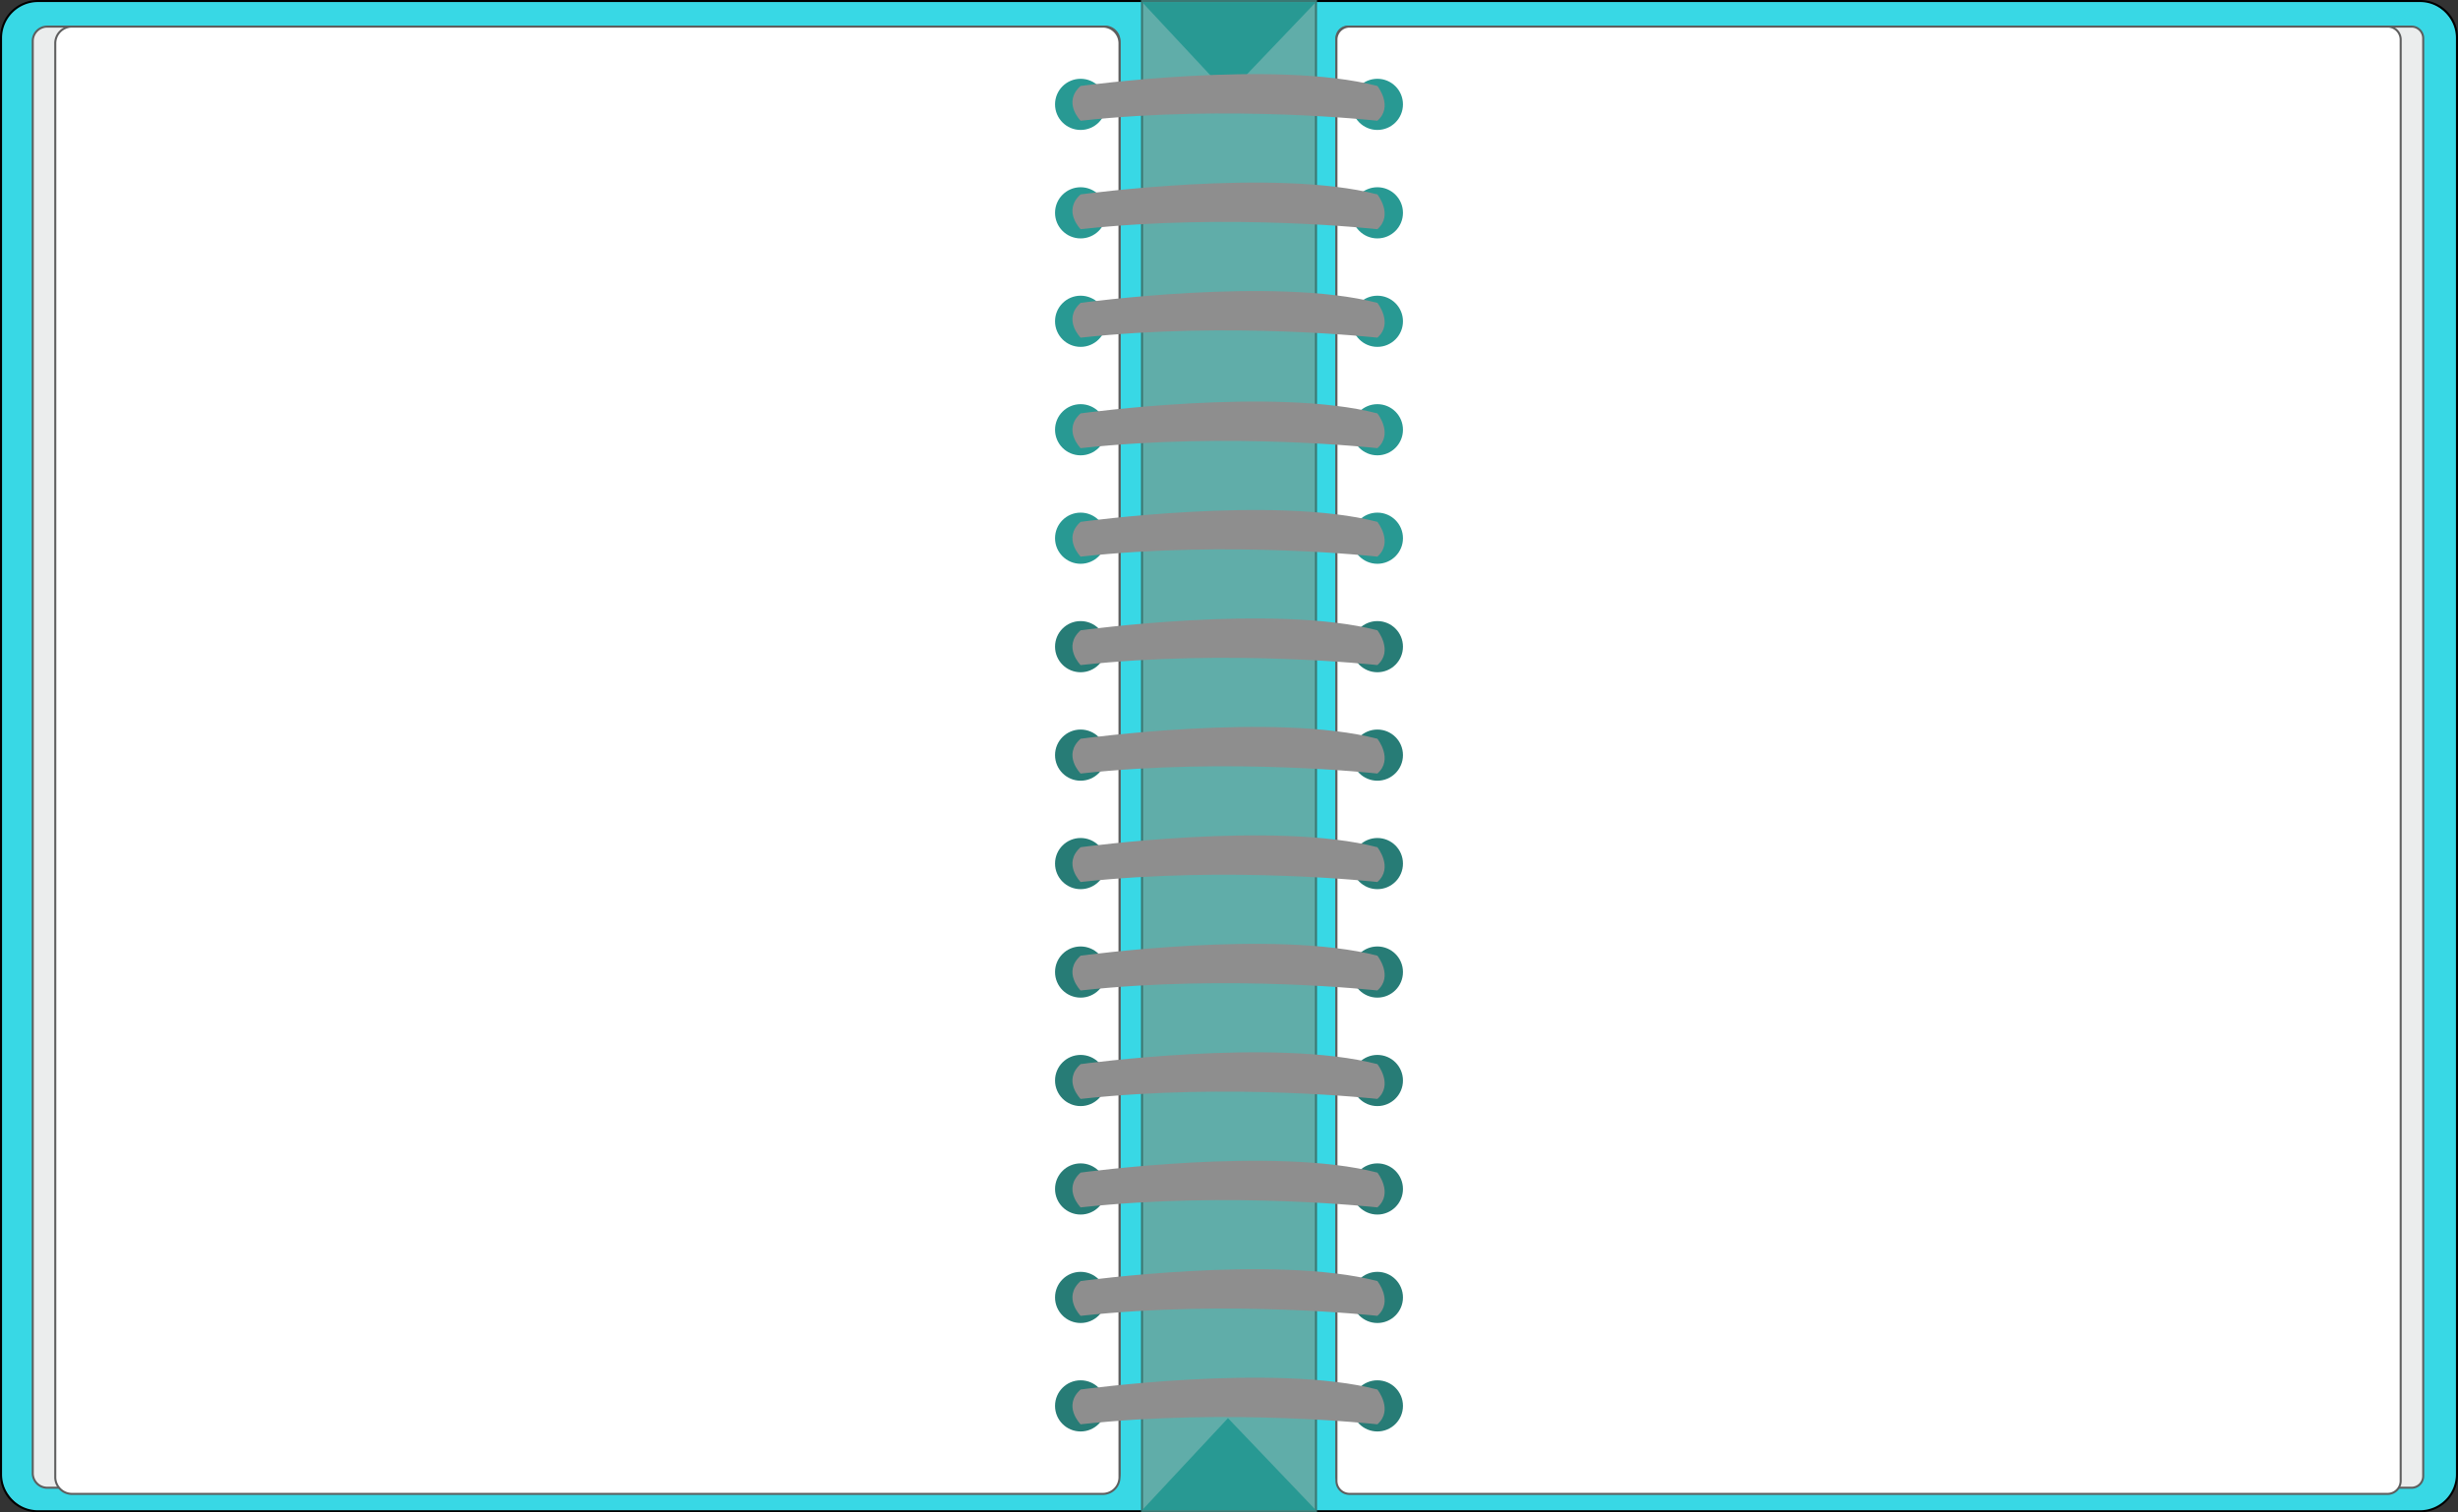 <svg id="Capa_1" data-name="Capa 1" xmlns="http://www.w3.org/2000/svg" viewBox="0 0 1201 739"><rect x="0" y="0" width="1201" height="739" fill="#333333" stroke="none"/><defs><style>.cls-1{fill:#38d8e5;}.cls-2{fill:#60ada9;}.cls-3{fill:#3a7772;}.cls-4{fill:#289993;}.cls-5{fill:#ebeded;}.cls-6{fill:#5e5e5e;}.cls-7{fill:#fff;}.cls-8{fill:#277c76;}.cls-9{fill:#8e8e8e;}</style></defs><title>notebook</title><rect class="cls-1" x="0.5" y="0.5" width="1200" height="738" rx="18.04"/><path d="M1265,15.5A17.56,17.56,0,0,1,1282.5,33V735A17.56,17.56,0,0,1,1265,752.5H101A17.56,17.56,0,0,1,83.5,735V33A17.56,17.56,0,0,1,101,15.5H1265m0-1H101A18.54,18.54,0,0,0,82.5,33V735A18.54,18.54,0,0,0,101,753.5H1265A18.54,18.54,0,0,0,1283.5,735V33A18.54,18.54,0,0,0,1265,14.5Z" transform="translate(-82.5 -14.5)"/><rect class="cls-2" x="558" y="0.5" width="85" height="738"/><path class="cls-3" d="M725,15.5v737H641V15.5h84m1-1H640v739h86V14.5Z" transform="translate(-82.5 -14.5)"/><polygon class="cls-4" points="643 1 600 46 558 1 643 1"/><polygon class="cls-4" points="643 738 600 693 558 738 643 738"/><rect class="cls-5" x="16" y="13" width="531" height="714" rx="7.09"/><path class="cls-6" d="M622.41,28A6.6,6.6,0,0,1,629,34.59V734.41a6.6,6.6,0,0,1-6.59,6.59H105.59A6.6,6.6,0,0,1,99,734.41V34.59A6.6,6.6,0,0,1,105.59,28H622.41m0-1H105.59A7.59,7.59,0,0,0,98,34.59V734.41a7.59,7.59,0,0,0,7.59,7.59H622.41a7.59,7.59,0,0,0,7.59-7.59V34.59A7.59,7.59,0,0,0,622.41,27Z" transform="translate(-82.5 -14.5)"/><rect class="cls-7" x="27" y="13" width="520" height="717" rx="8.15"/><path class="cls-6" d="M621.35,28A7.66,7.66,0,0,1,629,35.65v700.7a7.66,7.66,0,0,1-7.65,7.65H117.65a7.66,7.66,0,0,1-7.65-7.65V35.65A7.66,7.66,0,0,1,117.65,28h503.7m0-1H117.65A8.65,8.65,0,0,0,109,35.65v700.7a8.65,8.65,0,0,0,8.65,8.65h503.7a8.65,8.65,0,0,0,8.65-8.65V35.65A8.65,8.65,0,0,0,621.35,27Z" transform="translate(-82.5 -14.5)"/><rect class="cls-5" x="653" y="13" width="531" height="714" rx="5.69"/><path class="cls-6" d="M1260.81,28a5.2,5.2,0,0,1,5.19,5.19V735.81a5.2,5.2,0,0,1-5.19,5.19H741.19a5.2,5.2,0,0,1-5.19-5.19V33.19A5.2,5.2,0,0,1,741.19,28h519.62m0-1H741.19A6.19,6.19,0,0,0,735,33.19V735.81a6.19,6.19,0,0,0,6.19,6.19h519.62a6.19,6.19,0,0,0,6.19-6.19V33.19a6.19,6.19,0,0,0-6.19-6.19Z" transform="translate(-82.5 -14.5)"/><rect class="cls-7" x="653" y="13" width="520" height="717" rx="6.38"/><path class="cls-6" d="M1249.12,28a5.89,5.89,0,0,1,5.88,5.88V738.12a5.89,5.89,0,0,1-5.88,5.88H741.88a5.89,5.89,0,0,1-5.88-5.88V33.88A5.89,5.89,0,0,1,741.88,28h507.24m0-1H741.88A6.88,6.88,0,0,0,735,33.88V738.12a6.88,6.88,0,0,0,6.88,6.88h507.24a6.88,6.88,0,0,0,6.88-6.88V33.88a6.88,6.88,0,0,0-6.88-6.88Z" transform="translate(-82.5 -14.5)"/><circle class="cls-4" cx="528" cy="51" r="12.5"/><circle class="cls-4" cx="528" cy="104" r="12.5"/><circle class="cls-4" cx="528" cy="157" r="12.5"/><circle class="cls-4" cx="528" cy="210" r="12.5"/><circle class="cls-4" cx="528" cy="263" r="12.5"/><circle class="cls-8" cx="528" cy="316" r="12.5"/><circle class="cls-8" cx="528" cy="369" r="12.5"/><circle class="cls-8" cx="528" cy="422" r="12.5"/><circle class="cls-8" cx="528" cy="475" r="12.5"/><circle class="cls-8" cx="528" cy="528" r="12.5"/><circle class="cls-8" cx="528" cy="581" r="12.5"/><circle class="cls-8" cx="528" cy="634" r="12.5"/><circle class="cls-8" cx="528" cy="687" r="12.5"/><circle class="cls-4" cx="673" cy="51" r="12.5"/><circle class="cls-4" cx="673" cy="104" r="12.5"/><circle class="cls-4" cx="673" cy="157" r="12.5"/><circle class="cls-4" cx="673" cy="210" r="12.5"/><circle class="cls-4" cx="673" cy="263" r="12.5"/><circle class="cls-8" cx="673" cy="316" r="12.5"/><circle class="cls-8" cx="673" cy="369" r="12.5"/><circle class="cls-8" cx="673" cy="422" r="12.5"/><circle class="cls-8" cx="673" cy="475" r="12.5"/><circle class="cls-8" cx="673" cy="528" r="12.5"/><circle class="cls-8" cx="673" cy="581" r="12.5"/><circle class="cls-8" cx="673" cy="634" r="12.5"/><circle class="cls-8" cx="673" cy="687" r="12.5"/><path class="cls-9" d="M610.5,56.5s95-13,145,0c0,0,8,10,0,17,0,0-72-8-145,0C610.5,73.5,601.5,64.5,610.5,56.5Z" transform="translate(-82.5 -14.5)"/><path class="cls-9" d="M610.5,109.5s95-13,145,0c0,0,8,10,0,17,0,0-72-8-145,0C610.5,126.5,601.5,117.5,610.5,109.5Z" transform="translate(-82.5 -14.5)"/><path class="cls-9" d="M610.5,162.5s95-13,145,0c0,0,8,10,0,17,0,0-72-8-145,0C610.5,179.5,601.5,170.5,610.5,162.5Z" transform="translate(-82.5 -14.5)"/><path class="cls-9" d="M610.5,216.5s95-13,145,0c0,0,8,10,0,17,0,0-72-8-145,0C610.5,233.5,601.5,224.5,610.5,216.5Z" transform="translate(-82.5 -14.5)"/><path class="cls-9" d="M610.5,269.5s95-13,145,0c0,0,8,10,0,17,0,0-72-8-145,0C610.5,286.5,601.5,277.5,610.5,269.5Z" transform="translate(-82.5 -14.5)"/><path class="cls-9" d="M610.5,322.5s95-13,145,0c0,0,8,10,0,17,0,0-72-8-145,0C610.5,339.5,601.5,330.5,610.5,322.5Z" transform="translate(-82.5 -14.5)"/><path class="cls-9" d="M610.5,375.5s95-13,145,0c0,0,8,10,0,17,0,0-72-8-145,0C610.5,392.5,601.5,383.5,610.5,375.5Z" transform="translate(-82.5 -14.5)"/><path class="cls-9" d="M610.5,428.5s95-13,145,0c0,0,8,10,0,17,0,0-72-8-145,0C610.5,445.5,601.5,436.5,610.5,428.5Z" transform="translate(-82.5 -14.5)"/><path class="cls-9" d="M610.5,481.5s95-13,145,0c0,0,8,10,0,17,0,0-72-8-145,0C610.5,498.5,601.5,489.5,610.5,481.5Z" transform="translate(-82.5 -14.5)"/><path class="cls-9" d="M610.5,534.5s95-13,145,0c0,0,8,10,0,17,0,0-72-8-145,0C610.5,551.5,601.5,542.5,610.5,534.5Z" transform="translate(-82.5 -14.5)"/><path class="cls-9" d="M610.5,587.5s95-13,145,0c0,0,8,10,0,17,0,0-72-8-145,0C610.5,604.5,601.5,595.5,610.5,587.5Z" transform="translate(-82.5 -14.5)"/><path class="cls-9" d="M610.5,640.5s95-13,145,0c0,0,8,10,0,17,0,0-72-8-145,0C610.5,657.5,601.5,648.5,610.5,640.5Z" transform="translate(-82.5 -14.5)"/><path class="cls-9" d="M610.5,693.5s95-13,145,0c0,0,8,10,0,17,0,0-72-8-145,0C610.5,710.5,601.5,701.5,610.5,693.5Z" transform="translate(-82.5 -14.5)"/></svg>